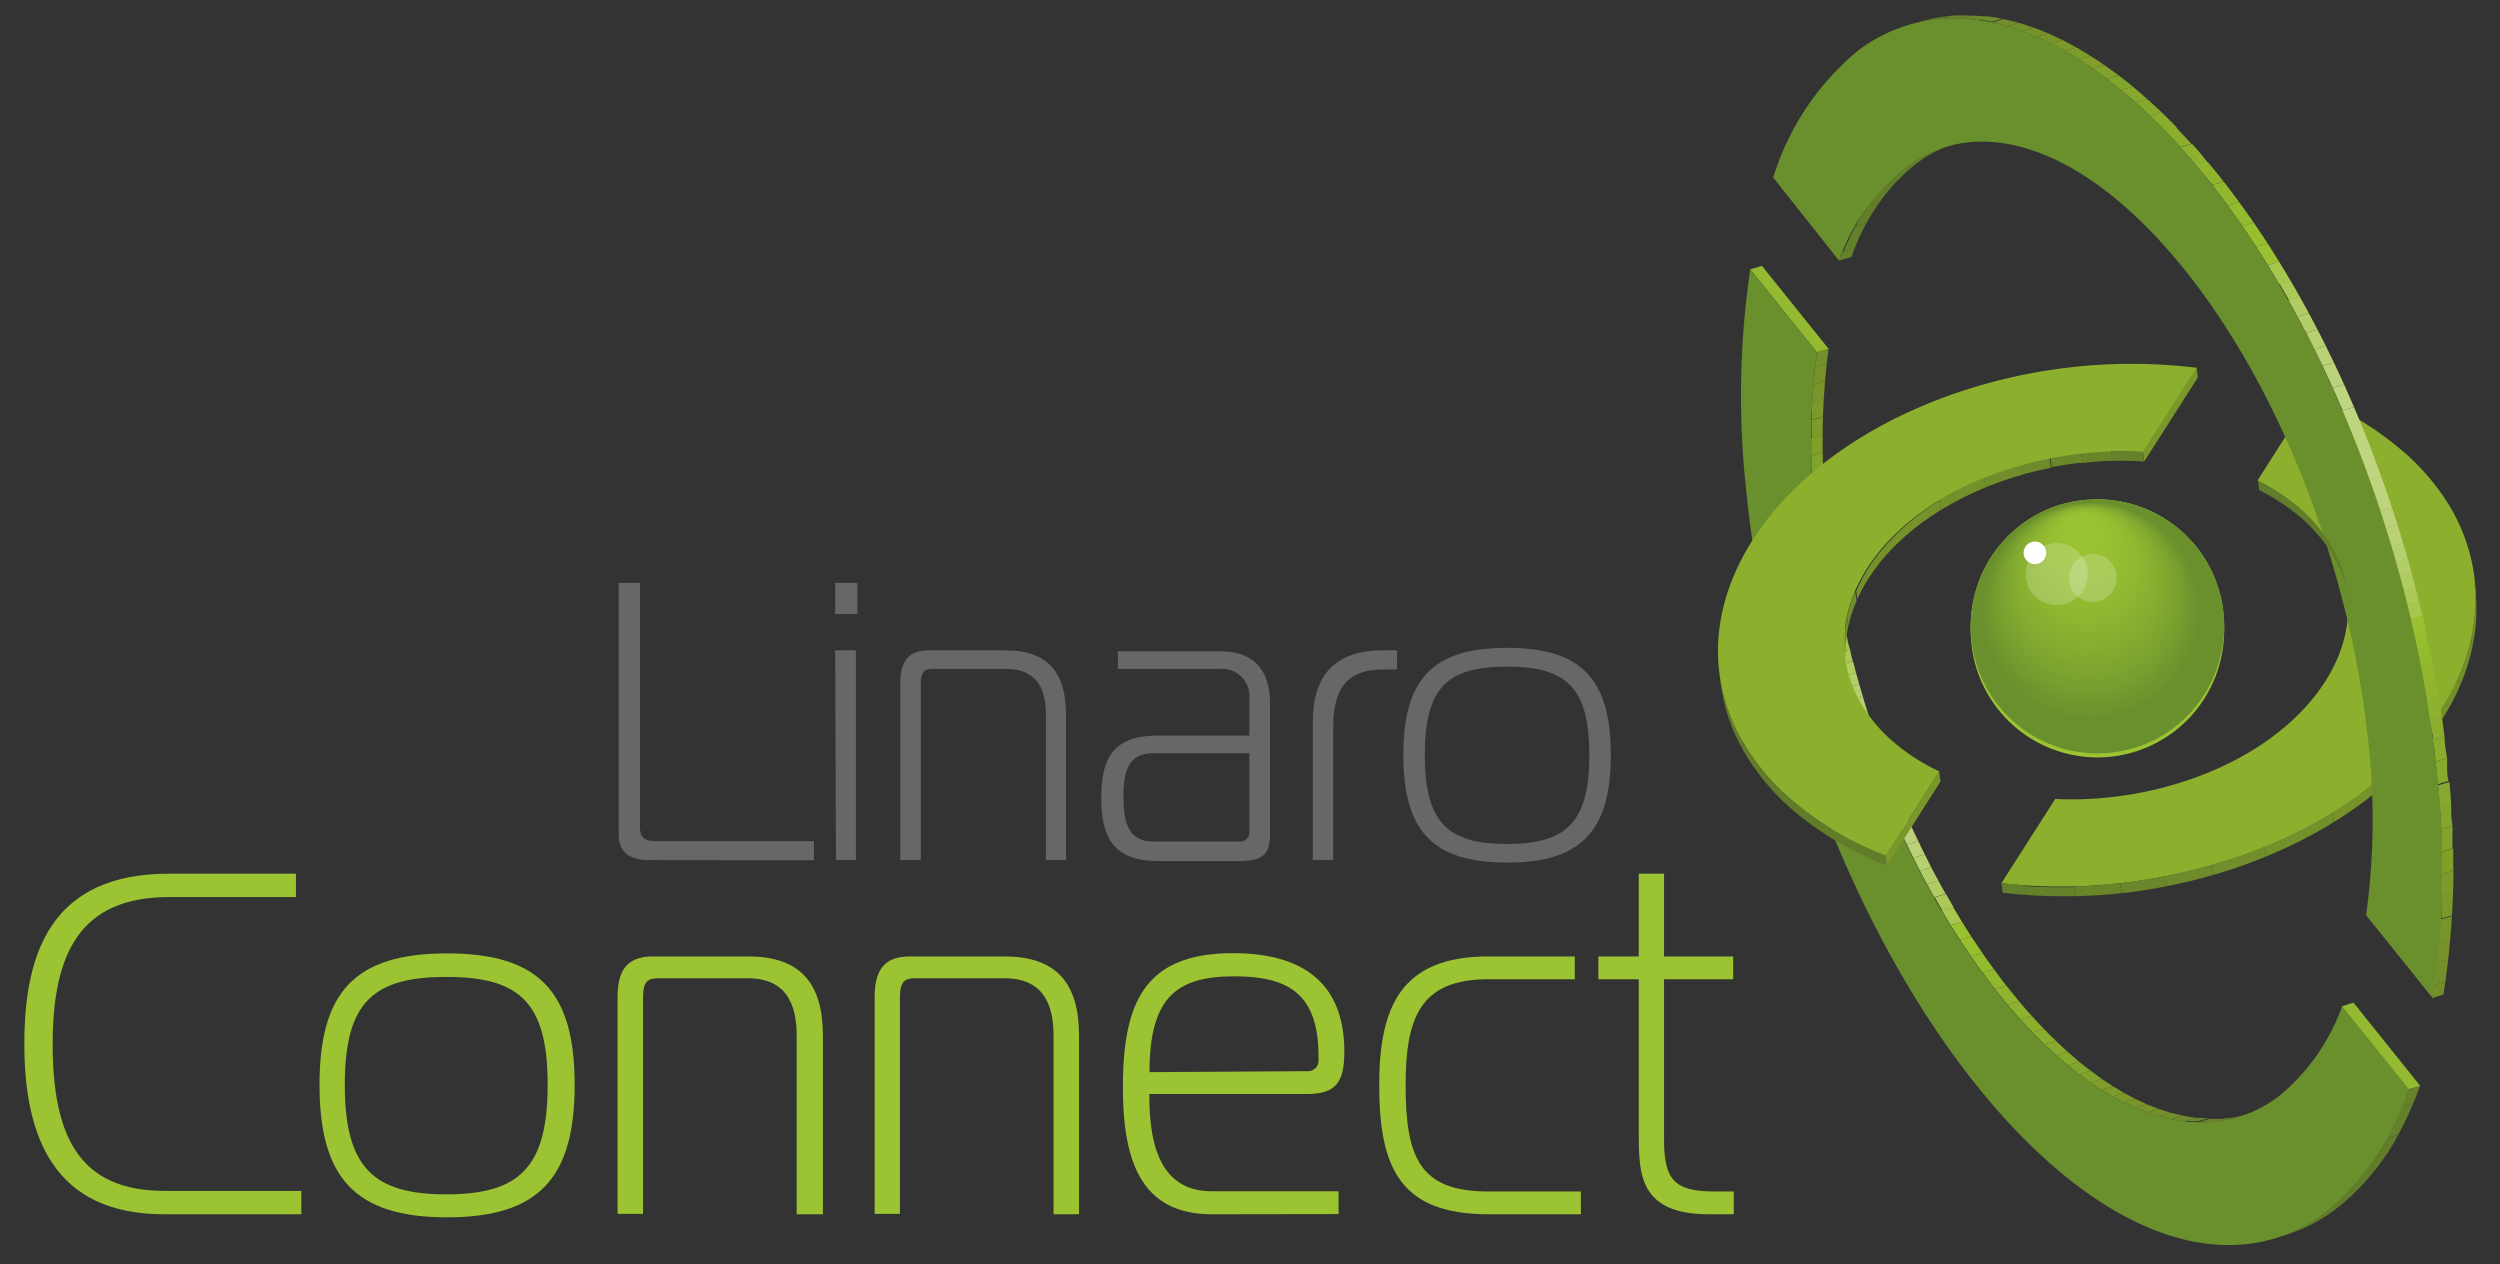 <svg id="Layer_1" data-name="Layer 1" xmlns="http://www.w3.org/2000/svg" xmlns:xlink="http://www.w3.org/1999/xlink" viewBox="0 0 130.51 66"><rect x="0" y="0" width="130.51" height="66" fill="#333333" stroke="none"/><defs><style>.cls-1{fill:none;}.cls-2{fill:#8cb02e;}.cls-3{isolation:isolate;}.cls-4{clip-path:url(#clip-path);}.cls-5{fill:#6c872b;}.cls-6{fill:#6f8a2b;}.cls-7{fill:#728d2b;}.cls-8{fill:#74902b;}.cls-9{fill:#77922a;}.cls-10{fill:#6a842a;}.cls-11{fill:#67812a;}.cls-12{fill:#63802b;}.cls-13{fill:#93ba30;}.cls-14{clip-path:url(#clip-path-2);}.cls-15{fill:#79952a;}.cls-16{fill:#7c982a;}.cls-17{fill:#7d9b2a;}.cls-18{fill:#819e29;}.cls-19{fill:#81a22c;}.cls-20{fill:#82a52b;}.cls-21{fill:#85a82d;}.cls-22{fill:#87a92d;}.cls-23{fill:#8aad2d;}.cls-24{fill:#8baf2d;}.cls-25{fill:#8eb22f;}.cls-26{fill:#8fb52f;}.cls-27{fill:#91b72f;}.cls-28{fill:#93bb30;}.cls-29{fill:#97be2f;}.cls-30{fill:#99c130;}.cls-31{fill:#a6c64d;}.cls-32{fill:#abc959;}.cls-33{fill:#b1cc61;}.cls-34{fill:#b3ce69;}.cls-35{fill:#b6d070;}.cls-36{fill:#bad175;}.cls-37{fill:#bcd27a;}.cls-38{fill:#bed47f;}.cls-39{fill:#c0d580;}.cls-40{clip-path:url(#clip-path-3);}.cls-41{fill:#627d2a;}.cls-42{clip-path:url(#clip-path-4);}.cls-43{clip-path:url(#clip-path-5);}.cls-44{fill:#69902d;}.cls-45{clip-path:url(#clip-path-6);}.cls-46{fill:#9bc332;}.cls-47{fill:#7b972a;}.cls-48{clip-path:url(#clip-path-7);}.cls-49{clip-path:url(#clip-path-8);}.cls-50{clip-path:url(#clip-path-9);}.cls-51{clip-path:url(#clip-path-10);}.cls-52{fill:url(#radial-gradient);}.cls-53{opacity:0.2;}.cls-54{fill:#fff;}.cls-55{fill:#676767;}</style><clipPath id="clip-path"><path class="cls-1" d="M129.14,30.08l.07.53c.76,5.89-4.28,12-12.8,14.8a29.33,29.33,0,0,1-5.46,1.2,28.56,28.56,0,0,1-6.4,0l-.07-.53a28,28,0,0,0,6.4,0,29.13,29.13,0,0,0,5.46-1.19C124.86,42.12,129.9,36,129.14,30.08Z"/></clipPath><clipPath id="clip-path-2"><path class="cls-1" d="M117.45,58.13l-.61.18a6,6,0,0,1-1.28.25c-7.28.68-16-10.22-19.55-24.35A50.47,50.47,0,0,1,94.75,27a36.67,36.67,0,0,1,.1-8.62l.61-.18a36.63,36.63,0,0,0-.11,8.62A50.71,50.71,0,0,0,96.61,34c3.52,14.13,12.28,25,19.55,24.35A6,6,0,0,0,117.45,58.13Z"/></clipPath><clipPath id="clip-path-3"><path class="cls-1" d="M101.53,7.65l.6-.18a6.56,6.56,0,0,0-2.07,1.06,10.74,10.74,0,0,0-3.41,4.89L96,13.6a10.83,10.83,0,0,1,3.42-4.89A6.77,6.77,0,0,1,101.53,7.65Z"/></clipPath><clipPath id="clip-path-4"><path class="cls-1" d="M99.61,1.32l.61-.18a7.56,7.56,0,0,1,1.6-.31l-.61.18A8.39,8.39,0,0,0,99.61,1.32Z"/></clipPath><clipPath id="clip-path-5"><path class="cls-1" d="M119.36,64.47l-.61.18a8.51,8.51,0,0,0,2.69-1.39,13.85,13.85,0,0,0,4.3-6.4l.6-.18a13.81,13.81,0,0,1-4.3,6.39A8.49,8.49,0,0,1,119.36,64.47Z"/></clipPath><clipPath id="clip-path-6"><path class="cls-1" d="M101.21,1l.61-.18c9.09-.85,20,12.78,24.43,30.44a60.79,60.79,0,0,1,1.55,8.78,44.58,44.58,0,0,1-.24,11.88l-.6.18a44.58,44.58,0,0,0,.24-11.88,63.92,63.92,0,0,0-1.55-8.78C121.25,13.79,110.31.16,101.21,1Z"/></clipPath><clipPath id="clip-path-7"><path class="cls-1" d="M96.39,34.85l-.06-.53c-.51-3.92,2.84-8,8.53-9.86a19.49,19.49,0,0,1,7-.9l.07.53a18.42,18.42,0,0,0-3.47.11,19.18,19.18,0,0,0-3.54.78C99.24,26.83,95.88,30.92,96.39,34.85Z"/></clipPath><clipPath id="clip-path-8"><path class="cls-1" d="M122.58,30.93l.07.53a6.52,6.52,0,0,0-.78-2.31A8,8,0,0,0,120.09,27a10.79,10.79,0,0,0-2.15-1.41l-.07-.52A10.79,10.79,0,0,1,120,26.5a8,8,0,0,1,1.78,2.12A6.39,6.39,0,0,1,122.58,30.93Z"/></clipPath><clipPath id="clip-path-9"><path class="cls-1" d="M89.83,35.7l-.07-.53a9.58,9.58,0,0,0,1.17,3.47l.07.53A9.39,9.39,0,0,1,89.83,35.7Z"/></clipPath><clipPath id="clip-path-10"><path class="cls-1" d="M98.44,44.66l.07.53a16.87,16.87,0,0,1-4.93-2.91A11.89,11.89,0,0,1,91,39.17l-.07-.53a11.73,11.73,0,0,0,2.58,3.11A16.57,16.57,0,0,0,98.44,44.66Z"/></clipPath><radialGradient id="radial-gradient" cx="101.78" cy="104.94" fy="98.452" r="7.34" gradientTransform="translate(-1.8 -61.68) rotate(-5.32)" gradientUnits="userSpaceOnUse"><stop offset="0" stop-color="#69902d" stop-opacity="0"/><stop offset="0.13" stop-color="#69902d" stop-opacity="0.03"/><stop offset="0.26" stop-color="#69902d" stop-opacity="0.11"/><stop offset="0.39" stop-color="#69902d" stop-opacity="0.25"/><stop offset="0.51" stop-color="#69902d" stop-opacity="0.44"/><stop offset="0.64" stop-color="#69902d" stop-opacity="0.69"/><stop offset="0.77" stop-color="#69902d" stop-opacity="0.99"/><stop offset="0.77" stop-color="#69902d"/></radialGradient></defs><title>Artboard 1</title><path class="cls-2" d="M104.48,46.11l2.81-4.4a18.1,18.1,0,0,0,3.11-.12A18.65,18.65,0,0,0,114,40.8c6.82-2.21,10.29-7.67,7.76-12.18A8,8,0,0,0,120,26.5a10.79,10.79,0,0,0-2.15-1.41l2.8-4.41a16.76,16.76,0,0,1,4.64,2.75A12,12,0,0,1,128,26.62c3.8,6.77-1.4,15-11.63,18.27a29.13,29.13,0,0,1-5.46,1.19A28,28,0,0,1,104.48,46.11Z"/><g class="cls-3"><g class="cls-4"><g class="cls-3"><path class="cls-5" d="M129.14,30.08l.07.53a10.27,10.27,0,0,1,.07,1.46l-.07-.52a9,9,0,0,0-.07-1.47"/><path class="cls-6" d="M129.21,31.55l.07.52a9.21,9.21,0,0,1-.22,1.74l-.06-.52a10.33,10.33,0,0,0,.21-1.74"/><path class="cls-7" d="M129,33.29l.06.52a10.57,10.57,0,0,1-.64,2l-.07-.53a10.51,10.51,0,0,0,.65-2"/><path class="cls-8" d="M128.35,35.28l.07.53a13,13,0,0,1-1.65,2.78l-.07-.52a12.94,12.94,0,0,0,1.65-2.79"/><path class="cls-9" d="M126.7,38.07l.07.52a18.32,18.32,0,0,1-4.94,4.34l-.07-.52a18.32,18.32,0,0,0,4.94-4.34"/><path class="cls-8" d="M121.76,42.41l.07.52a23.8,23.8,0,0,1-3.53,1.79l-.07-.53a23.76,23.76,0,0,0,3.53-1.78"/><path class="cls-7" d="M118.23,44.19l.07.53q-.92.38-1.89.69l-.85.26-.07-.53.85-.25c.65-.22,1.28-.45,1.89-.7"/><path class="cls-6" d="M115.49,45.14l.07.53c-.81.24-1.63.43-2.44.59l-.07-.52c.82-.16,1.63-.36,2.44-.6"/><path class="cls-5" d="M113.05,45.74l.07.52c-.72.15-1.45.26-2.17.35l-.19,0-.07-.53.19,0c.72-.09,1.45-.2,2.17-.34"/><path class="cls-10" d="M110.69,46.1l.07.53c-.8.09-1.6.14-2.39.16l-.07-.52c.79,0,1.59-.08,2.39-.17"/><path class="cls-11" d="M108.3,46.27l.07.52c-.87,0-1.74,0-2.59,0l-.07-.53c.85.06,1.72.07,2.59.05"/><path class="cls-12" d="M105.71,46.22l.07.53c-.42,0-.83-.06-1.23-.11l-.07-.53c.41,0,.81.08,1.23.11"/></g></g></g><polygon class="cls-13" points="91.37 14.06 91.98 13.88 95.46 18.21 94.85 18.39 91.37 14.06"/><g class="cls-3"><g class="cls-14"><g class="cls-3"><path class="cls-8" d="M94.85,18.39l.61-.18c0,.25-.07.51-.1.78l-.61.18c0-.26.07-.52.1-.78"/><path class="cls-9" d="M94.75,19.17l.61-.18c0,.3-.07.61-.09.92l-.61.18.09-.92"/><path class="cls-15" d="M94.66,20.09l.61-.18c0,.31,0,.61-.07.92l-.6.19.06-.93"/><path class="cls-16" d="M94.6,21l.6-.19c0,.31,0,.62,0,.93l-.61.18c0-.31,0-.62,0-.92"/><path class="cls-17" d="M94.56,21.94l.61-.18c0,.31,0,.61,0,.93l-.6.18c0-.31,0-.62,0-.93"/><path class="cls-18" d="M94.55,22.87l.6-.18c0,.31,0,.62,0,.93l-.6.19c0-.32,0-.63,0-.94"/><path class="cls-19" d="M94.56,23.81l.6-.19,0,.94-.6.19c0-.32,0-.63,0-.94"/><path class="cls-20" d="M94.59,24.75l.6-.19c0,.32,0,.63.06,1l-.61.18c0-.32,0-.63,0-.94"/><path class="cls-21" d="M94.64,25.69l.61-.18c0,.31,0,.62.07.94l-.61.18c0-.32,0-.63-.07-.94"/><path class="cls-22" d="M94.71,26.63l.61-.18,0,.38.06.54-.6.19L94.75,27c0-.13,0-.25,0-.38"/><path class="cls-23" d="M94.81,27.56l.6-.19c0,.3.07.61.11.91l-.6.18c0-.3-.08-.6-.11-.9"/><path class="cls-24" d="M94.92,28.46l.6-.18.12.86-.6.18c-.05-.28-.09-.57-.12-.86"/><path class="cls-25" d="M95,29.32l.6-.18c0,.27.08.54.13.81l-.61.18L95,29.32"/><path class="cls-26" d="M95.16,30.13l.61-.18c0,.25.08.5.13.75l-.61.18c0-.25-.09-.5-.13-.75"/><path class="cls-27" d="M95.29,30.88l.61-.18c0,.24.08.47.13.71l-.61.18c0-.24-.09-.47-.13-.71"/><path class="cls-28" d="M95.42,31.59l.61-.18c0,.22.09.44.13.66l-.6.19c0-.23-.09-.45-.14-.67"/><path class="cls-29" d="M95.56,32.26l.6-.19c0,.21.09.43.14.64l-.6.18c0-.21-.1-.42-.14-.63"/><path class="cls-30" d="M95.7,32.89l.6-.18c0,.2.09.4.14.61l-.61.18c0-.2-.09-.41-.13-.61"/><path class="cls-31" d="M95.83,33.5l.61-.18c0,.19.09.39.14.59l-.6.18-.15-.59"/><path class="cls-32" d="M96,34.09l.6-.18,0,.12.12.48-.6.18L96,34.21l0-.12"/><path class="cls-33" d="M96.13,34.69l.6-.18c.06.2.11.41.16.61l-.6.18c-.05-.2-.11-.4-.16-.61"/><path class="cls-34" d="M96.29,35.3l.6-.18c.06.2.11.4.17.6l-.6.18c-.06-.2-.11-.4-.17-.6"/><path class="cls-35" d="M96.46,35.9l.6-.18c.06.22.13.43.19.65l-.6.18c-.07-.22-.13-.43-.19-.65"/><path class="cls-36" d="M96.65,36.55l.6-.18c.07.25.15.5.23.75l-.6.18c-.08-.25-.16-.5-.23-.75"/><path class="cls-37" d="M96.88,37.3l.6-.18.24.74-.61.18c-.08-.24-.16-.49-.23-.74"/><path class="cls-38" d="M97.11,38l.61-.18c.14.43.29.86.44,1.28l-.61.19L97.11,38"/><path class="cls-39" d="M97.55,39.33l.61-.19c.35,1,.73,2,1.13,2.9l-.6.19c-.4-.94-.78-1.91-1.14-2.9"/><path class="cls-38" d="M98.69,42.23l.6-.19.42,1-.6.18-.42-.94"/><path class="cls-37" d="M99.11,43.17l.6-.18c.14.31.28.61.43.91l-.61.19-.42-.92"/><path class="cls-36" d="M99.53,44.09l.61-.19c.11.24.22.47.34.7l-.61.18-.34-.69"/><path class="cls-35" d="M99.87,44.78l.61-.18.34.68-.6.19-.35-.69"/><path class="cls-34" d="M100.22,45.47l.6-.19c.12.24.24.46.37.69l-.61.18-.36-.68"/><path class="cls-33" d="M100.58,46.15l.61-.18c.12.23.25.46.38.69l-.61.18c-.13-.22-.25-.45-.38-.69"/><path class="cls-32" d="M101,46.84l.61-.18c.12.23.25.45.38.68l-.6.18-.39-.68"/><path class="cls-31" d="M101.35,47.52l.6-.18c.16.26.32.52.47.78l-.6.18-.47-.78"/><path class="cls-30" d="M101.82,48.3l.6-.18.48.76-.6.18-.48-.76"/><path class="cls-29" d="M102.3,49.06l.6-.18.58.86-.6.18c-.2-.28-.39-.57-.58-.86"/><path class="cls-28" d="M102.88,49.92l.6-.18c.2.29.4.58.61.85l-.61.19-.6-.86"/><path class="cls-27" d="M103.48,50.78l.61-.19c.21.3.43.59.65.87l-.6.18-.66-.86"/><path class="cls-26" d="M104.14,51.64l.6-.18.66.81-.6.18q-.35-.39-.66-.81"/><path class="cls-25" d="M104.8,52.45l.6-.18c.22.26.44.52.66.76l-.6.19-.66-.77"/><path class="cls-24" d="M105.46,53.22l.6-.19c.21.24.43.46.64.68l-.61.19-.63-.68"/><path class="cls-23" d="M106.09,53.9l.61-.19q.31.33.63.63l-.61.18-.63-.62"/><path class="cls-22" d="M106.72,54.52l.61-.18c.2.2.41.39.61.57l-.6.18c-.21-.18-.41-.37-.62-.57"/><path class="cls-21" d="M107.34,55.09l.6-.18.6.52-.6.18-.6-.52"/><path class="cls-20" d="M107.94,55.61l.6-.18.6.47-.61.18-.59-.47"/><path class="cls-19" d="M108.53,56.08l.61-.18.58.42-.6.19-.59-.43"/><path class="cls-18" d="M109.12,56.51l.6-.19c.2.14.39.27.59.39l-.61.18-.58-.38"/><path class="cls-17" d="M109.7,56.89l.61-.18.58.35-.6.18-.59-.35"/><path class="cls-16" d="M110.29,57.24l.6-.18.59.31-.6.18a6.63,6.63,0,0,1-.59-.31"/><path class="cls-15" d="M110.88,57.55l.6-.18.6.28-.61.18-.59-.28"/><path class="cls-9" d="M111.47,57.83l.61-.18.6.24-.6.18a6.44,6.44,0,0,1-.61-.24"/><path class="cls-8" d="M112.08,58.07l.6-.18.63.2-.61.18-.62-.2"/><path class="cls-7" d="M112.7,58.27l.61-.18.63.15-.61.19-.63-.16"/><path class="cls-6" d="M113.33,58.43l.61-.19.69.12-.61.18-.69-.11"/><path class="cls-5" d="M114,58.54l.61-.18c.24,0,.48,0,.72,0l-.61.18a5.81,5.81,0,0,1-.72-.05"/><path class="cls-10" d="M114.74,58.59l.61-.18c.25,0,.51,0,.77,0l-.61.18a6.54,6.54,0,0,1-.77,0"/><path class="cls-11" d="M115.51,58.57l.61-.18h0a7.55,7.55,0,0,0,.83-.13l-.61.18a5.4,5.4,0,0,1-.82.13h0"/><path class="cls-12" d="M116.38,58.43l.61-.18a3.9,3.9,0,0,0,.46-.12l-.61.18a3.45,3.45,0,0,1-.46.12"/></g></g></g><g class="cls-3"><g class="cls-40"><g class="cls-3"><path class="cls-41" d="M101.53,7.65l.6-.18a6.56,6.56,0,0,0-2.07,1.06,9.61,9.61,0,0,0-2.6,3.11l-.6.19a9.31,9.31,0,0,1,2.6-3.12,6.77,6.77,0,0,1,2.07-1.06"/><path class="cls-12" d="M96.86,11.83l.6-.19c-.22.42-.43.85-.62,1.31l-.61.19a14.47,14.47,0,0,1,.63-1.31"/><path class="cls-11" d="M96.23,13.14l.61-.19c-.07.16-.13.31-.19.47L96,13.6c.07-.15.13-.31.19-.46"/></g></g></g><g class="cls-3"><g class="cls-42"><g class="cls-3"><path class="cls-12" d="M99.61,1.32l.61-.18a5.29,5.29,0,0,1,.57-.15l-.6.18a5.47,5.47,0,0,0-.58.15"/><path class="cls-11" d="M100.19,1.17l.6-.18a6.91,6.91,0,0,1,1-.16l-.61.18a8.35,8.35,0,0,0-1,.16"/></g></g></g><g class="cls-3"><g class="cls-43"><g class="cls-3"><path class="cls-11" d="M125.74,56.86l.6-.18c-.11.31-.23.62-.36.92l-.6.18c.12-.3.24-.6.36-.92"/><path class="cls-12" d="M125.38,57.78l.6-.18a18,18,0,0,1-.79,1.65l-.6.18c.28-.52.54-1.07.79-1.65"/><path class="cls-41" d="M124.59,59.43l.6-.18A11.82,11.82,0,0,1,122,63.07a8.49,8.49,0,0,1-2.68,1.4l-.61.18a8.51,8.51,0,0,0,2.69-1.39,12.11,12.11,0,0,0,3.15-3.83"/></g></g></g><path class="cls-44" d="M91.37,14.06l3.48,4.33a36.67,36.67,0,0,0-.1,8.62A50.47,50.47,0,0,0,96,34.21c3.52,14.13,12.27,25,19.55,24.35A6.58,6.58,0,0,0,119,57.2a10.79,10.79,0,0,0,3.27-4.67l3.48,4.33a13.85,13.85,0,0,1-4.3,6.4,8.25,8.25,0,0,1-4.29,1.7c-9.09.85-20-12.79-24.44-30.44a63,63,0,0,1-1.57-9A45.31,45.31,0,0,1,91.37,14.06Z"/><polygon class="cls-13" points="122.26 52.53 122.86 52.34 126.34 56.68 125.74 56.86 122.26 52.53"/><path class="cls-44" d="M101.21,1c9.1-.85,20,12.78,24.44,30.44a63.92,63.92,0,0,1,1.55,8.78A44.58,44.58,0,0,1,127,52.11l-3.48-4.33a36.64,36.64,0,0,0,.12-9,50.63,50.63,0,0,0-1.24-7c-3.52-14.13-12.28-25-19.55-24.36a6.6,6.6,0,0,0-3.35,1.31A10.83,10.83,0,0,0,96,13.6L92.57,9.27A13.86,13.86,0,0,1,97,2.64,8.15,8.15,0,0,1,101.21,1Z"/><g class="cls-3"><g class="cls-45"><g class="cls-3"><path class="cls-11" d="M101.21,1l.61-.18h.05l-.6.18h-.06"/><path class="cls-10" d="M101.27,1l.6-.18a7.8,7.8,0,0,1,1,0l-.61.18q-.48,0-1,0"/><path class="cls-5" d="M102.23,1l.61-.18c.3,0,.6,0,.9.07l-.61.18c-.3,0-.6-.06-.9-.07"/><path class="cls-6" d="M103.13,1l.61-.18c.28,0,.57.08.86.14l-.61.18a8.55,8.55,0,0,0-.86-.14"/><path class="cls-7" d="M104,1.18,104.6,1c.26.05.52.12.79.19l-.61.18c-.26-.07-.53-.14-.79-.19"/><path class="cls-8" d="M104.78,1.37l.61-.18c.26.08.52.16.78.26l-.6.18c-.27-.1-.53-.18-.79-.26"/><path class="cls-9" d="M105.57,1.63l.6-.18c.25.09.5.18.75.29l-.6.19q-.37-.16-.75-.3"/><path class="cls-15" d="M106.32,1.93l.6-.19.75.35-.61.18c-.24-.12-.49-.24-.74-.34"/><path class="cls-16" d="M107.06,2.27l.61-.18c.24.12.49.25.73.39l-.6.18c-.25-.14-.49-.27-.74-.39"/><path class="cls-17" d="M107.8,2.66l.6-.18c.25.14.49.28.73.44l-.6.18-.73-.44"/><path class="cls-18" d="M108.53,3.1l.6-.18c.25.15.49.31.73.48l-.6.18c-.24-.17-.49-.33-.73-.48"/><path class="cls-19" d="M109.26,3.58l.6-.18.74.53-.61.19c-.24-.19-.49-.37-.73-.54"/><path class="cls-20" d="M110,4.12l.61-.19.74.59-.61.18c-.24-.2-.49-.4-.74-.58"/><path class="cls-21" d="M110.73,4.7l.61-.18c.25.21.5.42.75.65l-.6.18c-.25-.23-.5-.44-.76-.65"/><path class="cls-22" d="M111.49,5.35l.6-.18c.26.22.51.46.77.7l-.61.19c-.25-.25-.51-.48-.76-.71"/><path class="cls-23" d="M112.25,6.06l.61-.19.79.79-.61.18c-.26-.27-.52-.53-.79-.78"/><path class="cls-24" d="M113,6.84l.61-.18.79.85-.61.18c-.26-.29-.52-.57-.79-.85"/><path class="cls-25" d="M113.83,7.69l.61-.18c.28.31.55.63.83,1l-.61.18c-.27-.33-.55-.65-.83-1"/><path class="cls-26" d="M114.66,8.65l.61-.18c.27.32.55.66.82,1l-.6.18c-.28-.34-.55-.68-.83-1"/><path class="cls-27" d="M115.49,9.66l.6-.18c.28.35.55.71.82,1.08l-.61.18q-.4-.56-.81-1.08"/><path class="cls-28" d="M116.3,10.74l.61-.18.75,1.06-.6.19c-.25-.36-.5-.72-.76-1.07"/><path class="cls-29" d="M117.06,11.81l.6-.19c.25.36.49.72.73,1.09l-.61.18q-.36-.56-.72-1.08"/><path class="cls-30" d="M117.78,12.89l.61-.18c.2.31.4.62.6.95l-.61.18-.6-.95"/><path class="cls-31" d="M118.38,13.84l.61-.18.59,1-.61.18c-.19-.33-.39-.65-.59-1"/><path class="cls-32" d="M119,14.81l.61-.18.48.85-.6.18-.49-.85"/><path class="cls-33" d="M119.46,15.66l.6-.18.48.86-.61.18c-.15-.29-.31-.58-.47-.86"/><path class="cls-34" d="M119.93,16.52l.61-.18.45.86-.6.18-.46-.86"/><path class="cls-35" d="M120.39,17.38l.6-.18c.15.28.29.56.43.85l-.6.19c-.14-.29-.29-.58-.43-.86"/><path class="cls-36" d="M120.82,18.24l.6-.19c.15.29.29.58.43.87l-.61.19q-.21-.45-.42-.87"/><path class="cls-37" d="M121.24,19.11l.61-.19c.18.38.36.76.53,1.15l-.6.18c-.18-.38-.36-.77-.54-1.14"/><path class="cls-38" d="M121.78,20.25l.6-.18c.18.39.35.78.52,1.18l-.6.18-.52-1.18"/><path class="cls-39" d="M122.3,21.43l.6-.18c.5,1.17,1,2.38,1.42,3.62l-.6.19c-.45-1.24-.92-2.45-1.42-3.63"/><path class="cls-38" d="M123.72,25.06l.6-.19c.19.53.37,1.07.55,1.61l-.6.18c-.18-.54-.36-1.08-.55-1.6"/><path class="cls-37" d="M124.27,26.66l.6-.18.3.92-.61.19c-.09-.31-.19-.62-.29-.93"/><path class="cls-36" d="M124.56,27.59l.61-.19c.1.32.19.63.29.94l-.61.19c-.09-.32-.19-.63-.29-.94"/><path class="cls-35" d="M124.85,28.53l.61-.19c.08.27.15.54.23.81l-.6.19-.24-.81"/><path class="cls-34" d="M125.09,29.34l.6-.19.21.76-.6.18-.21-.75"/><path class="cls-33" d="M125.3,30.09l.6-.18c.07.25.13.5.2.75l-.6.18c-.07-.25-.14-.5-.2-.75"/><path class="cls-32" d="M125.5,30.84l.6-.18.15.61,0,.15-.6.18,0-.15-.15-.61"/><path class="cls-31" d="M125.69,31.6l.6-.18.18.74-.6.18-.18-.74"/><path class="cls-30" d="M125.87,32.34l.6-.18c.06.25.12.51.17.76l-.6.18c-.06-.25-.11-.5-.17-.76"/><path class="cls-29" d="M126,33.1l.6-.18c.06.26.12.53.17.79l-.6.18c0-.26-.11-.52-.17-.79"/><path class="cls-28" d="M126.21,33.89l.6-.18c.06.28.12.56.17.83l-.6.19c-.06-.28-.11-.56-.17-.84"/><path class="cls-27" d="M126.38,34.73l.6-.19c.06.3.12.59.17.88l-.61.19c-.05-.3-.1-.59-.16-.88"/><path class="cls-26" d="M126.54,35.61l.61-.19c.06.32.11.63.16.95l-.6.18c0-.31-.11-.63-.17-.94"/><path class="cls-25" d="M126.71,36.55l.6-.18c.06.33.11.67.16,1l-.61.19-.15-1"/><path class="cls-24" d="M126.86,37.56l.61-.19.15,1.08-.61.18c0-.36-.09-.72-.15-1.07"/><path class="cls-23" d="M127,38.63l.61-.18c0,.37.09.75.13,1.13l-.6.18c0-.37-.09-.75-.14-1.13"/><path class="cls-22" d="M127.15,39.76l.6-.18c0,.15,0,.31,0,.47s0,.48.07.72l-.6.18c0-.24,0-.48-.07-.72s0-.31,0-.47"/><path class="cls-21" d="M127.27,41l.6-.18q.06.58.09,1.17l-.6.18L127.27,41"/><path class="cls-20" d="M127.36,42.12l.6-.18c0,.39,0,.79.07,1.18l-.6.18c0-.39,0-.78-.07-1.18"/><path class="cls-19" d="M127.43,43.3l.6-.18c0,.39,0,.78,0,1.17l-.6.18c0-.39,0-.78,0-1.17"/><path class="cls-18" d="M127.47,44.47l.6-.18c0,.39,0,.78,0,1.17l-.6.18c0-.38,0-.77,0-1.17"/><path class="cls-17" d="M127.48,45.64l.6-.18c0,.39,0,.78,0,1.16l-.6.18c0-.38,0-.77,0-1.16"/><path class="cls-16" d="M127.46,46.8l.6-.18c0,.39,0,.77,0,1.15l-.61.18c0-.38,0-.76,0-1.15"/><path class="cls-15" d="M127.41,48l.61-.18c0,.39-.05.78-.08,1.16l-.61.18c0-.38.06-.77.08-1.16"/><path class="cls-9" d="M127.33,49.11l.61-.18c0,.39-.07.77-.12,1.15l-.6.18c0-.38.08-.76.11-1.15"/><path class="cls-8" d="M127.22,50.26l.6-.18q-.06.6-.15,1.17l-.6.18q.08-.57.15-1.17"/><path class="cls-7" d="M127.07,51.43l.6-.18c0,.23-.07.45-.11.68l-.6.18c0-.22.07-.45.11-.68"/></g></g></g><path class="cls-46" d="M108.87,26.31a6.44,6.44,0,0,0-1.77.41A6.64,6.64,0,0,0,103,31.64a6.46,6.46,0,0,0-.09,1.87A6.61,6.61,0,0,0,116,34.1a6.5,6.5,0,0,0,.08-1.82A6.61,6.61,0,0,0,108.87,26.31Z"/><polygon class="cls-47" points="114.67 19.17 114.74 19.7 111.94 24.09 111.87 23.56 114.67 19.17"/><g class="cls-3"><g class="cls-48"><g class="cls-3"><path class="cls-11" d="M111.87,23.56l.07.53c-.54,0-1.1,0-1.66,0l-.06-.52c.55,0,1.11,0,1.65,0"/><path class="cls-10" d="M110.22,23.54l.06.52c-.51,0-1,.05-1.56.11l-.07-.52c.52-.06,1-.1,1.57-.11"/><path class="cls-5" d="M108.65,23.65l.07.52-.25,0c-.45.06-.91.13-1.36.22l-.07-.53c.45-.09.91-.16,1.36-.21a1.07,1.07,0,0,1,.25,0"/><path class="cls-6" d="M107,23.89l.07.53q-.81.16-1.62.39l-.07-.52c.54-.16,1.08-.29,1.62-.4"/><path class="cls-7" d="M105.42,24.29l.07.52-.56.17c-.44.15-.86.3-1.27.47l-.07-.53c.41-.17.83-.32,1.27-.46l.56-.17"/><path class="cls-8" d="M103.59,24.92l.07.53a14.77,14.77,0,0,0-2.35,1.19l-.07-.53a17.21,17.21,0,0,1,2.35-1.19"/><path class="cls-9" d="M101.24,26.11l.07.53A12.29,12.29,0,0,0,98,29.53L98,29a12.29,12.29,0,0,1,3.29-2.89"/><path class="cls-8" d="M98,29l.07.53a8.43,8.43,0,0,0-1.1,1.85l-.07-.52A8.49,8.49,0,0,1,98,29"/><path class="cls-7" d="M96.85,30.86l.07.52a7.45,7.45,0,0,0-.43,1.34l-.07-.53a7.36,7.36,0,0,1,.43-1.33"/><path class="cls-6" d="M96.42,32.19l.07.53a6.45,6.45,0,0,0-.14,1.15l-.07-.52a6.45,6.45,0,0,1,.14-1.16"/><path class="cls-5" d="M96.28,33.35l.07.52a6.38,6.38,0,0,0,0,1l-.06-.53a5.26,5.26,0,0,1,0-1"/></g></g></g><g class="cls-3"><g class="cls-49"><g class="cls-3"><path class="cls-41" d="M122.58,30.93l.07.53a6.52,6.52,0,0,0-.78-2.31A8,8,0,0,0,120.09,27a10.79,10.79,0,0,0-2.15-1.41l-.07-.52A10.79,10.79,0,0,1,120,26.5a8,8,0,0,1,1.78,2.12,6.39,6.39,0,0,1,.78,2.31"/></g></g></g><g class="cls-3"><g class="cls-50"><g class="cls-3"><path class="cls-41" d="M90.93,38.64l.07.53a9.39,9.39,0,0,1-1.17-3.47l-.07-.53a9.58,9.58,0,0,0,1.17,3.47"/></g></g></g><path class="cls-2" d="M90.93,38.64c-3.8-6.77,1.4-14.95,11.63-18.27a28.46,28.46,0,0,1,5.32-1.17,28.07,28.07,0,0,1,6.79,0l-2.8,4.39a19.49,19.49,0,0,0-7,.9C98,26.67,94.57,32.12,97.1,36.63a7.92,7.92,0,0,0,1.72,2.08,10.47,10.47,0,0,0,2.42,1.56l-2.8,4.39a16.57,16.57,0,0,1-4.93-2.91A11.73,11.73,0,0,1,90.93,38.64Z"/><polygon class="cls-47" points="101.23 40.27 101.3 40.8 98.51 45.19 98.44 44.66 101.23 40.27"/><g class="cls-3"><g class="cls-51"><g class="cls-3"><path class="cls-41" d="M98.44,44.66l.07.53a16.87,16.87,0,0,1-4.93-2.91A11.89,11.89,0,0,1,91,39.17l-.07-.53a11.73,11.73,0,0,0,2.58,3.11,16.57,16.57,0,0,0,4.93,2.91"/></g></g></g><path class="cls-46" d="M108.85,26.1a6.53,6.53,0,0,0-1.77.41A6.64,6.64,0,0,0,103,31.43a6.46,6.46,0,0,0-.09,1.87,6.61,6.61,0,0,0,7.2,6,6.82,6.82,0,0,0,1.82-.43,6.63,6.63,0,0,0,4.07-5,6.5,6.5,0,0,0,.08-1.82A6.61,6.61,0,0,0,108.85,26.1Z"/><path class="cls-52" d="M108.85,26.1a6.53,6.53,0,0,0-1.77.41A6.64,6.64,0,0,0,103,31.43a6.46,6.46,0,0,0-.09,1.87,6.61,6.61,0,0,0,7.2,6,6.82,6.82,0,0,0,1.82-.43,6.63,6.63,0,0,0,4.07-5,6.5,6.5,0,0,0,.08-1.82A6.61,6.61,0,0,0,108.85,26.1Z"/><g class="cls-53"><circle class="cls-54" cx="107.37" cy="29.97" r="1.62"/></g><circle class="cls-54" cx="106.23" cy="28.86" r="0.59"/><g class="cls-53"><circle class="cls-54" cx="109.25" cy="30.17" r="1.25"/></g><path class="cls-55" d="M33.87,44.9c-.87,0-1.57-.31-1.57-1.32V30.43h1.11V43.21c0,.47.21.7.79.7h8.29v1Z"/><path class="cls-55" d="M43.6,32.05V30.43h1.16v1.62Zm0,1.9h1.08V44.9H43.64Z"/><path class="cls-55" d="M47,35.69c0-1.06.33-1.74,1.49-1.74h4c2.27,0,3.16,1.22,3.16,3.37V44.9H54.6V37.32c0-1.33-.44-2.4-2.09-2.4H48.73c-.42,0-.66.08-.66.79V44.9H47Z"/><path class="cls-55" d="M63.67,34c1.82,0,2.63,1,2.63,2.75v6.76c0,1-.27,1.44-1.6,1.44H60.49c-2.17,0-3-1-3-3.3s.81-3.25,3-3.25h4.73V36.51a1.43,1.43,0,0,0-1.55-1.59H58.36V34ZM60.2,39.32c-1.32,0-1.55,1-1.55,2.28s.23,2.33,1.55,2.33h4.5a.47.47,0,0,0,.52-.49V39.32Z"/><path class="cls-55" d="M68.53,37.71c0-2.48,1.18-3.76,3.66-3.76h.74v1h-.74c-1.87,0-2.59,1-2.59,3V44.9H68.53Z"/><path class="cls-55" d="M84.09,39.41c0,3.92-1.49,5.62-5.42,5.62s-5.41-1.7-5.41-5.62,1.49-5.59,5.41-5.59S84.09,35.48,84.09,39.41Zm-5.42,4.65c3.11,0,4.3-1.14,4.3-4.65s-1.19-4.61-4.3-4.61-4.29,1.09-4.29,4.61S75.57,44.06,78.67,44.06Z"/><path class="cls-46" d="M8.56,63.39c-5.76,0-7.29-4.06-7.29-8.89s1.45-8.89,7.55-8.89h6.63v1.22H8.82c-4.57,0-6.07,2.84-6.07,7.67s1.39,7.67,5.84,7.67h7.14v1.22Z"/><path class="cls-46" d="M30,56.63c0,4.83-1.83,6.92-6.66,6.92s-6.66-2.09-6.66-6.92,1.83-6.86,6.66-6.86S30,51.81,30,56.63ZM23.3,62.35c3.81,0,5.29-1.4,5.29-5.72S27.11,51,23.3,51,18,52.31,18,56.63,19.49,62.35,23.3,62.35Z"/><path class="cls-46" d="M32.24,52.06c0-1.3.41-2.13,1.83-2.13h5c2.79,0,3.89,1.49,3.89,4.14v9.32H41.59V54.07c0-1.63-.53-3-2.56-3H34.38c-.51,0-.81.1-.81,1v11.3H32.24Z"/><path class="cls-46" d="M45.66,52.06c0-1.3.41-2.13,1.83-2.13h4.95c2.8,0,3.89,1.49,3.89,4.14v9.32H55V54.07c0-1.63-.53-3-2.57-3H47.79c-.5,0-.81.1-.81,1v11.3H45.66Z"/><path class="cls-46" d="M63.27,63.39c-3.71,0-4.65-2.79-4.65-6.63,0-4.55,1.22-7,5.76-7,3.33,0,5.8,1.32,5.8,5.14,0,1.55-.41,2.21-1.93,2.21H60c0,2.36.41,5.08,3.28,5.08h6.6v1.19Zm5-7.47a.55.55,0,0,0,.56-.61v-.18c0-3.3-1.63-4.16-4.4-4.16-3,0-4.42,1.09-4.42,5Z"/><path class="cls-46" d="M77.7,63.39C73.12,63.39,72,61,72,56.66c0-4.07,1.11-6.73,5.69-6.73h4.52v1.19H77.7c-3.56,0-4.32,2-4.32,5.54,0,3.81.76,5.54,4.32,5.54h4.83v1.19Z"/><path class="cls-46" d="M89.21,63.39c-3.66,0-3.66-2.13-3.66-4.27v-8H83.44V49.93h2.11V45.61h1.32v4.32h3.61v1.19H86.87v8.39c0,2.1.56,2.69,2.64,2.69h1v1.19Z"/></svg>